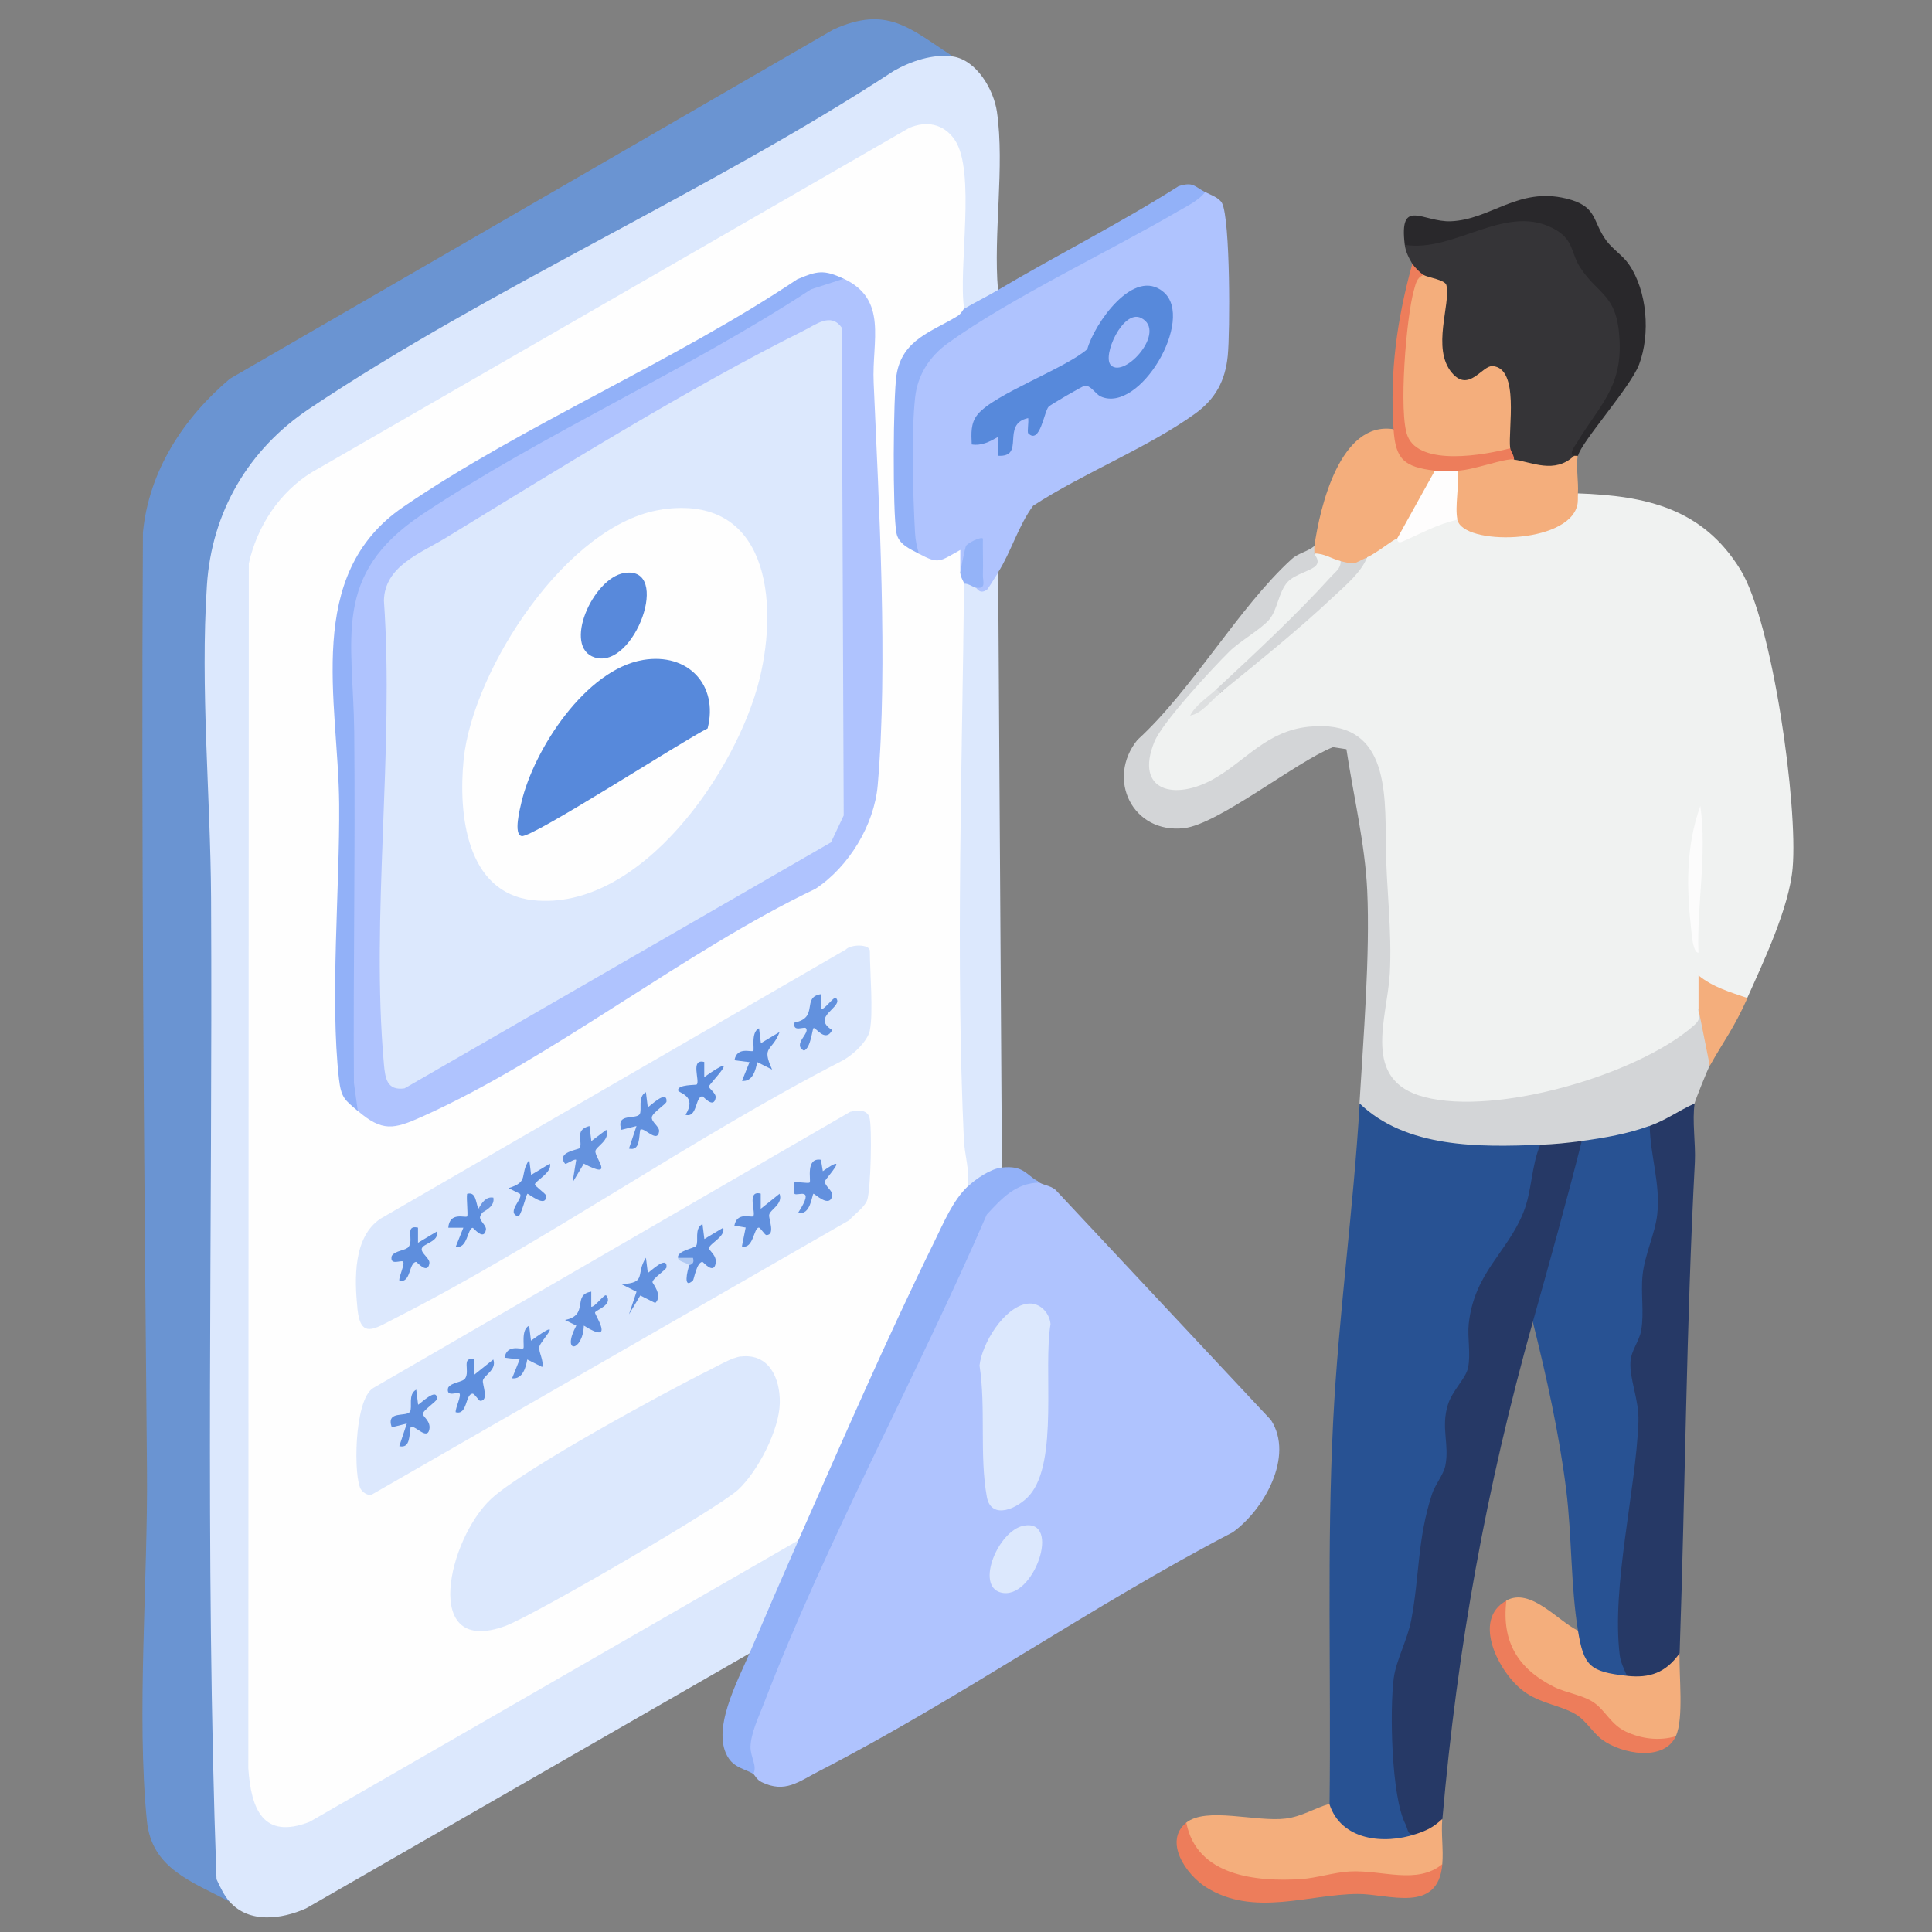 <svg width="187" height="187" viewBox="0 0 187 187" fill="none" xmlns="http://www.w3.org/2000/svg">
    <rect x="0" y="0" width="187" height="187" fill="#808080" stroke="none"/>
    <g clip-path="url(#clip0_217_14571)">
        <path d="M169.139 96.601C168.075 97.138 166.79 96.889 165.285 95.873C165.295 96.841 165.007 97.454 164.403 97.694L164.451 99.813C161.383 104.674 130.656 114.194 133.13 99.458C134.222 92.709 133.81 85.509 133.36 78.663C132.89 71.521 129.994 69.095 122.919 72.451C120.148 74.656 112.622 80.609 110.551 74.761C110.082 73.438 110.992 71.914 111.635 70.859C114.022 66.986 118.758 62.422 122.286 59.517C123.005 56.9 124.501 55.165 126.764 54.321L127.214 53.593C127.933 52.49 129.544 53.104 129.764 54.321C130.081 54.388 130.388 54.551 130.426 54.858C130.579 56.095 119.88 65.347 117.742 66.718C117.646 67.043 117.771 67.159 118.106 67.082C122.804 62.432 127.54 58.06 132.324 53.957C132.228 52.864 134.405 51.234 135.239 52.135C136.217 51.522 139.678 49.393 140.588 49.921C140.761 50.026 140.924 50.16 141.068 50.304C144.145 51.512 150.789 52.279 151.988 48.252L152.726 47.754C159.351 47.984 164.825 49.211 168.468 55.155C171.575 60.227 174.048 78.002 173.511 84.032C173.176 87.838 170.702 93.073 169.12 96.591L169.139 96.601Z" fill="#F0F2F1"/>
        <path d="M92.222 5.466C94.523 5.811 96.191 8.677 96.498 10.844C97.255 16.136 96.134 22.636 96.594 28.063C96.661 29.29 94.312 30.575 93.315 29.884C92.711 29.798 92.433 29.587 92.49 29.012L92.721 18.993C92.644 16.069 92.452 11.803 88.473 12.963L30.279 46.518C27.46 48.378 25.581 51.36 24.814 54.629L24.776 171.134C25.015 174.451 25.705 177.203 29.684 175.669L76.528 148.68L77.285 149.093C76.854 152.908 75.032 157.098 72.549 160.032L29.617 184.719C27.239 185.774 24.123 186.186 22.244 184.086L20.509 182.571C19.531 150.78 19.263 118.893 19.713 86.929L19.109 62.232C19.234 48.062 22.609 42.961 34.679 35.646C52.128 25.915 69.452 16.021 86.642 5.964C88.531 4.996 90.257 4.344 92.232 5.466H92.222Z" fill="#DCE8FD"/>
        <path d="M92.219 5.466C90.33 5.188 88.135 5.927 86.505 6.866C68.577 18.591 47.59 27.738 29.911 39.578C24.044 43.509 20.487 49.549 20.027 56.663C19.375 66.643 20.372 76.968 20.43 86.92C20.593 118.558 19.816 150.349 20.957 181.892C21.283 182.601 21.714 183.512 22.232 184.078C18.608 182.112 14.687 180.914 14.217 176.235C13.201 166.053 14.322 152.89 14.226 142.325C13.948 112.125 13.661 81.81 13.833 51.562C14.399 45.58 17.774 40.441 22.261 36.654L80.676 2.849C85.853 0.519 88.01 2.696 92.229 5.466H92.219Z" fill="#6A94D2"/>
        <path d="M100.61 114.464C101.051 114.733 101.895 114.79 102.307 115.318L123.016 137.445C125.297 140.954 122.325 146.15 119.325 148.307C105.807 155.335 92.844 164.452 79.346 171.394C77.294 172.448 76 173.599 73.728 172.496C73.219 172.256 73.047 171.777 72.903 171.691C71.58 170.521 71.791 168.364 72.395 166.811C79.163 150.196 87.006 133.485 94.887 117.187C95.558 115.787 98.99 113.065 100.61 114.455V114.464Z" fill="#AFC3FE"/>
        <path d="M149.092 110.81C149.658 112.373 148.872 115.585 148.249 117.32C147.97 118.116 147.577 118.863 147.156 119.592C143.905 123.676 142.41 127.377 142.793 132.612C140.876 135.353 140.147 138.508 140.607 142.065C138.642 146.676 137.549 151.652 137.319 156.973C134.663 163.463 134.884 170.97 137.07 177.528C136.753 179.292 132.755 178.851 131.346 178.305C129.937 177.758 127.454 176.032 128.69 174.613C128.844 162.294 128.422 149.878 129.036 137.597C129.553 127.329 131.001 117.08 131.605 106.812L132.679 106.793C137.041 110.331 142.966 110.302 148.296 110.12L149.102 110.82L149.092 110.81Z" fill="#285293"/>
        <path d="M116.65 18.588C117.168 18.857 118.031 19.144 118.29 19.681C119.086 21.311 119.066 32.135 118.836 34.436C118.597 36.852 117.647 38.616 115.682 40.035C111.138 43.314 104.772 45.835 99.997 48.951C98.569 50.878 97.859 53.428 96.603 55.403C96.623 57.254 94.523 59.42 94.417 56.861C94.494 54.722 94.571 50.61 93.756 55.077L92.96 55.403C92.231 55.489 92.155 55.154 92.231 54.531C91.072 55.163 88.742 55.192 88.953 53.582C88.387 53.083 88.071 52.68 87.869 51.961C87.304 49.871 87.457 39.594 88.042 37.37C88.56 35.404 89.662 33.832 91.311 32.643C99.451 27.696 107.638 22.941 115.883 18.387L116.65 18.598V18.588Z" fill="#AFC3FE"/>
        <path d="M159.657 108.987C160.74 110.022 160.99 112.937 161.086 114.586C161.172 116.062 161.172 117.117 160.951 118.593C159.858 121.92 159.389 125.362 159.552 128.909C158.478 131.555 158.401 134.47 159.302 137.634C158.305 144.786 157.673 151.957 157.404 159.147C157.826 160.461 157.845 161.477 157.471 162.206C155.304 164.286 150.722 160.135 152.735 157.834C152.026 153.5 152.15 148.678 151.594 144.21C150.913 138.746 149.686 133.271 148.363 127.941C148.862 121.968 150.559 115.87 153.099 110.444C154.547 109.15 157.778 108.517 159.657 108.987Z" fill="#285293"/>
        <path d="M127.214 53.582C127.214 53.726 127.761 54.176 127.425 54.675C127.051 55.221 125.374 55.538 124.654 56.305C123.734 57.292 123.686 58.97 122.852 59.967C122.066 60.897 119.985 62.076 119.008 63.045C117.349 64.684 112.488 69.928 111.731 71.807C109.785 76.601 113.735 77.521 117.493 75.383C120.609 73.61 122.603 70.762 126.668 70.341C134.309 69.564 134.098 76.39 134.136 81.817C134.175 85.872 134.75 90.129 134.52 94.232C134.271 98.614 131.72 104.558 137.847 106.178C144.826 108.019 158.517 104.04 163.943 99.265C164.605 98.681 164.442 98.508 164.384 97.683C165.937 98.019 165.937 101.662 165.477 103.148C165.305 103.465 164.068 106.523 164.02 106.791C163.541 108.153 160.914 109.84 159.648 108.977C157.548 109.744 155.305 110.137 153.09 110.435C152.563 111.623 149.802 111.921 149.083 110.799C143.168 111.048 136.092 111.134 131.586 106.791C131.96 100.483 132.622 92.362 132.334 86.179C132.123 81.673 130.992 76.975 130.321 72.517L129.026 72.316C125.489 73.706 117.943 79.774 114.607 80.158C109.631 80.724 107.033 75.403 110.091 71.616C115.412 66.764 119.87 58.807 125.028 54.109C125.671 53.524 126.572 53.4 127.224 52.844C127.914 53.045 127.914 53.361 127.224 53.572L127.214 53.582Z" fill="#D3D5D7"/>
        <path d="M153.1 110.447C151.624 116.305 149.994 122.134 148.364 127.944C143.858 144.012 141.068 159.342 139.611 176.062C139.381 177.405 138.077 178.632 137.06 177.52C136.188 177.711 136.303 177.079 136.035 176.561C134.664 173.905 134.501 165.516 134.903 162.42C135.124 160.723 136.236 158.69 136.591 156.821C137.415 152.497 137.166 149.036 138.604 144.616C138.901 143.696 139.716 142.737 139.889 141.893C140.32 139.832 139.438 138.193 140.148 135.949C140.579 134.569 141.854 133.457 142.084 132.421C142.381 131.089 142.017 129.497 142.161 128.126C142.707 123.169 145.871 121.262 147.443 117.369C148.287 115.289 148.201 112.882 149.083 110.802C150.559 110.744 151.643 110.629 153.09 110.438L153.1 110.447Z" fill="#263966"/>
        <path d="M152.373 44.112C152.603 46.528 147.253 46.202 146.544 44.476C145.556 44.457 145.393 44.016 146.179 43.383L145.422 42.933L145.47 38.292C145.153 35.512 144.53 35.963 142.67 37.324C137.809 38.57 138.95 30.642 139.334 27.976C138.289 27.727 137.771 27.277 137.79 26.625C136.975 27.315 136.611 26.951 136.697 25.532C136.371 24.995 136.045 24.343 135.969 23.71L136.534 23.049C139.228 22.866 141.865 22.224 144.463 21.141C149.046 20.153 151.999 20.796 153.657 25.656C160.752 31.878 156.754 37.966 152.373 44.131V44.112Z" fill="#353437"/>
        <path d="M164.029 106.803C163.77 108.404 164.135 110.724 164.049 112.469C163.214 128.211 163.119 144.212 162.572 160.022C162.61 162.351 158.651 164.087 157.472 162.207C157.194 161.556 156.858 160.894 156.772 160.175C155.966 153.541 158.334 144.308 158.584 137.626C158.66 135.43 157.692 133.494 157.817 131.777C157.893 130.684 158.67 129.822 158.852 128.767C159.149 127.06 158.804 125.181 158.986 123.427C159.188 121.442 160.204 119.391 160.405 117.55C160.731 114.587 159.734 111.893 159.677 108.979C161.354 108.365 162.486 107.493 164.049 106.793L164.029 106.803Z" fill="#263966"/>
        <path d="M96.966 113.007C99.056 112.796 99.219 113.611 100.609 114.464C98.299 114.502 96.937 116.017 95.509 117.561C88.769 133.159 79.996 149.065 73.937 164.884C73.458 166.12 72.681 167.741 72.643 169.054C72.614 170.042 73.333 170.943 72.912 171.691C72.154 171.24 71.167 171.115 70.553 170.224C68.722 167.578 71.425 162.669 72.547 160.023C74.091 156.409 75.711 152.65 77.283 149.084L77.379 147.655C81.741 136.103 86.861 125.125 92.738 114.742L93.677 114.819C93.869 113.352 95.787 111.818 96.956 112.997L96.966 113.007Z" fill="#92B1F8"/>
        <path d="M96.968 113.005C95.894 113.12 94.465 114.098 93.689 114.826C92.816 114.213 92.624 111.768 92.596 110.598C92.231 93.696 92.27 76.823 92.557 59.891C92.557 59.326 92.692 58.76 92.826 58.194C92.96 57.629 93.133 57.063 93.334 56.507C93.669 55.404 94.504 55.778 94.427 56.871C94.58 56.91 94.81 57.581 95.529 57.073C95.644 56.996 96.392 55.75 96.613 55.414L96.977 113.005H96.968Z" fill="#DCE8FD"/>
        <path d="M128.67 174.605C129.801 178.143 133.943 178.555 137.049 177.52C138.152 177.156 138.718 176.868 139.6 176.063C139.475 177.491 139.724 179.006 139.6 180.435C138.909 181.949 137.529 182.553 135.448 182.227C132.093 181.614 129.054 182.007 125.717 182.63C121.671 183.033 113.8 181.777 114.807 176.427C116.743 174.855 121.585 176.37 124.423 176.024C126.005 175.833 127.184 175.037 128.651 174.605H128.67Z" fill="#F4AE7C"/>
        <path d="M116.65 18.589C116.036 19.404 114.867 19.96 113.975 20.477C107.225 24.418 97.811 28.847 91.732 33.228C89.997 34.484 88.818 36.268 88.578 38.453C88.195 41.867 88.367 48.05 88.569 51.598C88.607 52.288 88.741 52.93 88.942 53.582C87.543 54.512 86.498 52.911 86.028 51.588C85.491 50.083 85.644 37.725 86.105 35.884C86.507 34.302 86.977 33.564 88.147 32.461C89.211 31.464 92.001 29.882 93.314 29.892C94.263 29.317 95.529 28.703 96.593 28.07C102.365 24.648 108.395 21.628 114.071 18.023C115.518 17.563 115.605 18.052 116.64 18.589H116.65Z" fill="#92B1F8"/>
        <path d="M152.735 157.836C153.291 161.221 153.847 161.815 157.471 162.208C159.666 162.448 161.22 161.921 162.571 160.022C162.495 162.16 162.993 166.34 162.207 168.037C159.043 170.415 155.87 167.73 153.751 165.305C149.178 164.03 143.071 160.358 145.803 154.912C148.152 153.637 150.721 156.849 152.725 157.827L152.735 157.836Z" fill="#F4AE7C"/>
        <path d="M152.737 44.11C152.631 44.427 152.516 44.427 152.372 44.11C151.74 44.024 152.535 43.017 152.679 42.778C154.769 39.298 156.974 37.533 156.763 32.989C156.552 28.416 154.74 28.646 152.938 25.875C152.085 24.562 152.315 23.296 150.675 22.299C145.939 19.423 140.848 24.495 135.968 23.699C135.403 19.059 137.723 21.523 140.427 21.417C144.281 21.264 146.927 18.09 151.577 19.212C154.683 19.96 154.069 21.389 155.498 23.316C156.111 24.131 157.07 24.735 157.636 25.549C159.448 28.148 159.755 32.328 158.652 35.271C157.827 37.466 153.053 42.768 152.737 44.12V44.11Z" fill="#29282B"/>
        <path d="M134.872 41.551C135.496 42.079 135.985 42.894 136.339 43.996C137.567 44.361 138.42 44.888 138.88 45.559C139.11 45.731 139.436 46 139.359 46.192C138.746 47.831 136.675 51.446 135.237 52.117C134.767 52.261 133.281 53.516 132.322 53.938C131.488 54.935 130.251 56.076 129.772 54.303C128.88 54.092 128.161 53.545 127.222 53.574C127.231 53.334 127.193 53.075 127.222 52.845C127.768 49.01 129.734 40.746 134.872 41.542V41.551Z" fill="#F4AE7C"/>
        <path d="M152.733 47.753C152.705 48.155 152.762 48.529 152.657 48.941C151.698 52.709 141.612 52.805 141.066 50.312C139.723 50.217 140.068 46.027 141.066 45.576C141.507 44.666 144.833 44.052 146.041 43.966C146.271 43.947 146.434 44.244 146.53 44.483C148.246 44.714 150.471 45.912 152.359 44.119H152.724C152.513 45.039 152.81 46.679 152.724 47.762L152.733 47.753Z" fill="#F4AE7C"/>
        <path d="M139.608 180.431C139.186 185.292 134.383 183.298 131.411 183.317C126.637 183.346 121.364 185.56 116.762 182.684C114.796 181.457 112.591 178.226 114.825 176.414C115.822 181.582 121.574 182.157 125.937 181.879C127.432 181.783 129.148 181.217 130.663 181.141C133.789 180.978 137.135 182.454 139.608 180.431Z" fill="#ED7D5B"/>
        <path d="M162.209 168.045C161.049 170.547 156.965 169.761 155.105 168.409C154.194 167.748 153.485 166.492 152.497 165.917C150.982 165.025 149.094 164.91 147.445 163.673C145.077 161.9 142.421 156.761 145.805 154.93C145.326 158.908 146.927 161.526 150.407 163.271C151.615 163.875 153.235 164.057 154.319 164.824C155.402 165.591 155.929 166.923 157.368 167.604C158.882 168.314 160.608 168.524 162.2 168.055L162.209 168.045Z" fill="#ED7D5B"/>
        <path d="M136.696 25.512C136.926 25.876 137.424 26.384 137.789 26.605C136.638 31.695 136.36 36.834 136.954 42.011C138.249 44.245 143.263 43.267 145.372 42.817L146.177 43.373C146.206 43.641 146.57 44.092 146.542 44.466C145.612 44.341 142.678 45.492 141.077 45.559C140.684 46.652 139.361 46.633 138.891 45.559C135.9 45.194 135.075 44.475 134.884 41.551C134.51 35.952 135.219 30.871 136.705 25.512H136.696Z" fill="#ED7D5B"/>
        <path d="M169.138 96.6C167.806 99.572 166.914 100.627 165.495 103.158L164.402 97.693V94.414C165.821 95.564 167.461 96.025 169.138 96.6Z" fill="#F4AE7C"/>
        <path d="M141.069 45.57C141.27 46.97 140.791 49.031 141.069 50.306C139.161 50.709 137.464 51.677 135.7 52.435C135.202 52.655 135.259 52.118 135.23 52.128L138.874 45.57C139.497 45.647 140.398 45.599 141.06 45.57H141.069Z" fill="#FEFDFD"/>
        <path d="M118.106 67.074C117.598 67.554 117.406 67.352 117.742 66.71C121.5 63.211 125.421 59.577 128.863 55.78C129.275 55.33 129.774 55.033 129.764 54.313C131.337 54.687 130.896 54.572 132.315 53.949C131.778 55.387 130.167 56.72 129.036 57.784C125.575 61.044 121.778 64.073 118.097 67.074H118.106Z" fill="#D4D6D8"/>
        <path d="M164.394 92.222C163.876 92.174 163.761 90.602 163.713 90.17C163.243 85.99 163.147 82.021 164.576 78.004C165.247 82.759 164.231 87.476 164.394 92.222Z" fill="#FCFCFC"/>
        <path d="M118.106 67.071C117.253 67.771 116.351 69.056 115.191 69.257C115.786 68.174 116.879 67.512 117.742 66.707L118.106 67.071Z" fill="#DDDFE0"/>
        <path d="M93.313 29.892C93.207 29.959 93.044 30.362 92.719 30.564C90.264 32.097 87.321 32.816 86.774 36.297C86.448 38.406 86.391 49.594 86.765 51.579C86.976 52.691 88.059 53.122 88.941 53.592C90.897 54.637 90.916 54.349 92.949 53.228V55.414C93.927 55.538 94.109 55.836 93.313 56.507C93.131 73.946 92.498 92.986 93.294 110.291C93.361 111.816 93.879 113.273 93.677 114.826C92.22 116.197 91.328 118.373 90.446 120.166C85.921 129.36 81.425 139.696 77.273 149.091L29.97 176.338C25.435 178.102 24.304 175.063 24.035 171.161L24.083 54.532C24.898 50.917 27.046 47.638 30.2 45.702L88.011 12.376C89.689 11.667 91.338 11.983 92.392 13.508C94.502 16.547 92.719 25.971 93.323 29.892H93.313Z" fill="#FEFEFE"/>
        <path d="M99.42 126.187C100.609 126.014 101.577 127.04 101.683 128.152C100.954 132.476 102.469 141.412 99.679 144.691C98.567 145.994 95.94 147.202 95.518 144.882C94.789 140.913 95.441 136.235 94.809 132.17C95.039 130.051 97.167 126.523 99.42 126.187Z" fill="#DCE8FD"/>
        <path d="M99.047 147.681C102.834 146.905 100.035 155.006 96.852 154.134C94.407 153.463 96.622 148.18 99.047 147.681Z" fill="#DCE8FD"/>
        <path d="M99.517 41.927C99.412 41.822 99.585 40.815 99.517 40.47C96.823 41.035 99.307 44.276 96.603 44.113V42.291C95.788 42.752 95.031 43.164 94.053 43.02C94.014 41.975 93.928 40.978 94.618 40.125C96.2 38.159 103.036 35.705 105.241 33.797C105.903 31.372 109.738 25.782 112.633 28.275C115.682 30.902 110.313 40.058 106.545 38.38C106.018 38.14 105.567 37.248 104.973 37.344C104.771 37.373 101.694 39.166 101.502 39.358C101.061 39.799 100.668 43.087 99.517 41.937V41.927Z" fill="#5789DB"/>
        <path d="M92.949 55.403C92.949 55.269 93.429 52.958 93.496 52.843C93.668 52.546 94.953 51.913 95.135 52.124C95.116 53.275 95.174 54.444 95.135 55.604C95.116 56.304 95.509 57.071 94.407 56.86C94.081 56.774 93.726 56.467 93.314 56.496C93.314 56.333 92.94 55.844 92.949 55.403Z" fill="#94B3F8"/>
        <path d="M137.79 26.613C138.212 26.863 139.871 27.083 139.995 27.591C140.446 29.413 138.528 33.718 140.532 36.086C142.181 38.032 143.456 35.357 144.472 35.434C147.109 35.645 145.949 41.541 146.169 43.391C143.696 44.043 137.426 45.174 136.237 42.202C135.355 39.987 136.112 30.649 136.86 28.07C137.033 27.486 137.109 26.863 137.781 26.623L137.79 26.613Z" fill="#F4AE7C"/>
        <path d="M34.631 107.531C34.075 106.735 33.653 105.843 33.557 104.846C33.739 90.427 33.644 76.257 33.26 62.346C33.049 55.961 36.127 51.8 41.505 48.483C53.662 41.369 65.905 34.303 78.167 27.372C79.087 26.854 80.612 26.835 81.657 26.969C85.981 29.001 84.38 32.98 84.562 37.007C85.07 48.77 85.962 64.436 84.955 76.008C84.619 79.852 82.155 83.908 78.934 86.026C66.269 92.067 53.432 102.45 40.844 108.087C38.092 109.324 36.99 109.544 34.631 107.521V107.531Z" fill="#AFC3FE"/>
        <path d="M84.206 99.7C83.976 100.831 82.442 102.231 81.397 102.73C66.766 110.275 52.759 120.217 38.148 127.647C36.26 128.606 34.898 129.641 34.601 126.698C34.304 123.755 34.179 119.728 36.835 117.954L81.866 91.906C82.355 91.388 84.196 91.359 84.196 92.049C84.196 94.072 84.541 97.984 84.196 99.7H84.206Z" fill="#DCE8FD"/>
        <path d="M82.288 107.615C82.949 107.443 83.889 107.347 84.148 108.133C84.435 108.996 84.282 115.304 83.927 116.186C83.649 116.886 82.7 117.529 82.201 118.104L35.904 144.709C35.53 144.709 35.185 144.488 34.965 144.201C34.198 143.194 34.236 135.505 36.115 134.354L82.288 107.615Z" fill="#DCE8FD"/>
        <path d="M71.721 131.297C74.444 130.981 75.518 133.416 75.479 135.784C75.431 138.411 73.361 142.399 71.453 144.183C69.545 145.966 51.607 156.387 48.923 157.375C40.687 160.404 43.41 148.9 47.552 145.065C50.6 142.236 64.358 134.739 68.644 132.62C69.487 132.199 70.839 131.393 71.721 131.288V131.297Z" fill="#DCE8FD"/>
        <path d="M81.656 26.98L78.493 28.006C66.556 35.838 52.664 41.926 40.862 49.788C32.061 55.655 34.19 61.791 34.286 70.88C34.401 82.183 34.18 93.506 34.257 104.809L34.631 107.532C33.375 106.458 33.02 106.267 32.809 104.435C31.927 96.708 32.895 85.932 32.828 77.811C32.742 67.793 29.387 55.646 39.041 49.059C50.766 41.054 65.253 35.014 77.16 27.037C79.087 26.213 79.749 26.078 81.656 26.98Z" fill="#92B1F8"/>
        <path d="M107.531 35.357C106.629 34.475 108.7 29.902 110.445 30.774C112.995 32.049 108.863 36.661 107.531 35.357Z" fill="#AEC2FD"/>
        <path d="M80.436 81.529L39.153 105.344C37.447 105.584 37.284 104.366 37.159 102.995C35.874 88.739 38.175 72.584 37.159 58.127C37.236 54.79 40.678 53.563 43.132 52.067C53.716 45.596 66.813 37.456 77.761 32.02C78.989 31.416 80.417 30.218 81.472 31.714L81.663 78.931L80.436 81.529Z" fill="#DCE8FD"/>
        <path d="M57.237 110.446L58.685 109.353C59.078 110.359 57.697 110.963 57.63 111.404C57.534 112.037 59.577 114.242 56.509 112.631L55.416 114.453L55.77 112.267C55.617 112.104 54.773 112.756 54.687 112.631C53.815 111.491 55.981 111.299 56.096 111.126C56.461 110.561 55.521 109.362 57.055 108.988L57.237 110.446Z" fill="#6492DE"/>
        <path d="M79.459 96.236V97.693C79.862 97.703 80.725 96.389 80.917 96.6C81.722 97.463 78.414 98.393 80.552 99.697C79.881 100.991 78.932 99.362 78.74 99.515C78.616 99.611 78.481 101.432 77.82 101.691C76.66 101.087 78.453 99.985 78.002 99.515C77.83 99.333 76.679 99.956 76.909 98.969C79.306 98.508 77.542 96.514 79.459 96.227V96.236Z" fill="#6291DE"/>
        <path d="M62.7 107.168C62.882 107.111 64.589 105.385 64.512 106.622C64.493 106.861 63.16 107.686 63.093 108.127C63.016 108.606 63.87 109.038 63.793 109.527C63.62 110.706 62.326 109.028 61.971 109.354C61.827 110.016 61.981 111.444 60.878 111.176L61.607 108.99L60.15 109.354C59.565 107.676 61.559 108.395 61.914 107.839C62.173 107.437 61.684 106.162 62.518 105.711L62.7 107.168Z" fill="#6190DE"/>
        <path d="M40.458 118.833V120.291L42.279 119.198C42.548 120.185 40.928 120.358 40.822 120.856C40.726 121.307 41.637 121.796 41.56 122.285C41.388 123.397 40.352 122.141 40.285 122.141C39.547 122.198 39.787 124.279 38.646 123.934C38.617 123.512 39.221 122.333 39.01 122.112C38.828 121.93 37.687 122.553 37.917 121.566C38.234 121.029 39.307 121.048 39.566 120.665C40.065 119.926 39.144 118.536 40.458 118.824V118.833Z" fill="#5E8EDD"/>
        <path d="M73.64 100.975L75.462 99.882C74.723 101.838 73.669 101.176 74.733 103.525L73.285 102.797C73.161 103.554 72.844 104.733 71.819 104.618L72.547 102.806L71.09 102.624C71.329 101.253 72.72 101.876 72.911 101.713C73.046 101.589 72.643 99.901 73.468 99.527L73.65 100.985L73.64 100.975Z" fill="#5E8EDD"/>
        <path d="M68.165 102.794V104.252C72.124 101.462 68.606 104.932 68.615 105.162C68.625 105.392 69.335 105.805 69.267 106.255C69.085 107.367 68.069 106.111 67.992 106.111C67.273 106.131 67.513 108.23 66.353 107.904C67.522 106.025 65.653 105.814 65.634 105.536C65.586 104.951 67.369 105.038 67.436 104.971C67.781 104.635 66.765 102.411 68.184 102.794H68.165Z" fill="#5C8CDC"/>
        <path d="M51.399 113.725L53.221 112.632C53.499 113.456 51.773 114.329 51.773 114.635C51.773 114.818 52.847 115.546 52.856 115.728C52.904 117.023 51.13 115.489 51.044 115.546C50.948 115.613 50.402 117.818 50.133 117.732C48.954 117.339 50.718 115.968 50.316 115.546L49.223 115C51.303 114.357 50.22 113.715 51.226 112.258L51.409 113.715L51.399 113.725Z" fill="#5E8DDD"/>
        <path d="M46.66 117.377C46.679 117.425 46.411 117.684 46.468 117.914C46.554 118.278 47.082 118.652 47.034 119.007C46.852 120.157 45.835 118.844 45.759 118.844C45.251 118.844 45.251 120.953 44.119 120.656L44.848 118.834H43.391C43.506 117.252 45.03 117.904 45.212 117.741C45.327 117.636 45.126 116.006 45.212 115.555C46.075 115.316 46.027 116.332 46.305 117.013C46.833 116.514 47.043 116.725 46.669 117.377H46.66Z" fill="#5C8DDD"/>
        <path d="M46.297 117.013C46.632 116.438 47.026 115.786 47.754 115.92C47.888 116.649 47.236 117.042 46.661 117.377C46.613 117.205 46.335 117.099 46.297 117.013Z" fill="#6B96E0"/>
        <path d="M79.46 112.267L79.642 113.36C82.441 111.394 79.891 114.098 79.853 114.319C79.776 114.798 80.648 115.249 80.553 115.718C80.313 117.013 78.817 115.479 78.731 115.546C78.587 115.661 78.443 117.703 77.264 117.367C78.961 114.74 77.159 115.824 76.9 115.546C76.862 115.507 76.862 114.491 76.9 114.453C77.034 114.328 78.233 114.587 78.367 114.453C78.53 114.29 77.926 112.008 79.46 112.257V112.267Z" fill="#6290DE"/>
        <path d="M57.228 125.029V126.486C57.583 126.534 58.522 125.173 58.685 125.393C59.376 126.304 57.65 126.803 57.592 127.042C57.544 127.244 59.625 130.264 56.509 128.308C56.423 130.849 54.285 131.127 55.78 128.308L54.688 127.761C57.084 127.301 55.32 125.307 57.238 125.02L57.228 125.029Z" fill="#6290DE"/>
        <path d="M45.925 131.587V133.045L47.746 131.587C48.11 132.594 46.835 133.102 46.739 133.629C46.672 133.984 47.363 135.614 46.471 135.585C46.337 135.585 45.934 134.885 45.742 134.895C45.023 134.914 45.263 137.014 44.103 136.688C44.074 136.266 44.678 135.087 44.467 134.866C44.285 134.684 43.144 135.307 43.374 134.32C43.691 133.783 44.764 133.802 45.023 133.418C45.522 132.68 44.601 131.29 45.915 131.578L45.925 131.587Z" fill="#5E8EDD"/>
        <path d="M73.632 115.545V117.002L75.454 115.545C75.818 116.552 74.543 117.06 74.447 117.587C74.38 117.951 75.08 119.543 74.179 119.543C74.025 119.543 73.603 118.824 73.45 118.824C72.942 118.824 72.942 120.933 71.811 120.636L72.175 118.814L71.082 118.632C71.331 117.251 72.712 117.894 72.904 117.721C73.21 117.443 72.213 115.152 73.632 115.535V115.545Z" fill="#608FDD"/>
        <path d="M40.469 135.965C40.651 135.908 42.358 134.182 42.281 135.419C42.262 135.658 40.92 136.512 40.92 136.866C40.92 137.087 41.697 137.557 41.562 138.324C41.351 139.503 40.105 137.815 39.741 138.151C39.597 138.813 39.75 140.241 38.648 139.973L39.376 137.787L37.919 138.151C37.334 136.473 39.328 137.192 39.683 136.636C39.942 136.234 39.453 134.958 40.287 134.508L40.469 135.965Z" fill="#608FDD"/>
        <path d="M51.396 129.764C54.876 127.262 52.316 129.764 52.201 130.349C52.105 130.867 52.661 131.672 52.479 132.314L51.031 131.586C50.907 132.343 50.59 133.522 49.565 133.407L50.293 131.595L48.836 131.413C49.076 130.042 50.466 130.665 50.657 130.502C50.792 130.378 50.389 128.69 51.214 128.316L51.396 129.774V129.764Z" fill="#6291DE"/>
        <path d="M62.703 123.205C62.885 123.148 64.591 121.422 64.515 122.659C64.495 122.898 63.153 123.742 63.153 124.106C63.153 124.212 64.189 125.401 63.422 126.12L61.974 125.391L60.881 127.213L61.61 125.027L60.152 124.298C62.683 124.164 61.475 123.33 62.52 121.738L62.703 123.196V123.205Z" fill="#6190DE"/>
        <path d="M65.616 121.748C65.53 121.048 67.237 120.818 67.38 120.588C67.659 120.147 67.16 118.929 67.994 118.469L68.176 119.926L69.998 118.833C70.257 119.706 68.636 120.367 68.627 120.827C68.627 121.048 69.413 121.527 69.269 122.284C69.068 123.397 68.071 122.141 67.994 122.141C67.438 122.141 67.17 123.847 67.074 123.934C66.086 124.873 66.527 122.956 66.719 122.476C66.642 122.102 66.278 121.863 65.626 121.748H65.616Z" fill="#5F8EDD"/>
        <path d="M65.617 121.75H67.075C67.276 122.421 66.739 122.402 66.71 122.479C66.451 122.162 65.665 122.153 65.617 121.75Z" fill="#B0C9F2"/>
        <path d="M48.847 148.727C49.144 148.832 49.135 148.957 48.847 149.091C49.116 150.443 49.202 152.283 48.301 153.463C48.09 152.744 47.946 149.043 48.176 148.765C48.31 148.602 48.761 148.784 48.857 148.727H48.847Z" fill="#DCE8FD"/>
        <path d="M52.125 147.261C51.943 147.846 51.492 149.83 51.78 150.166C51.886 150.29 52.566 150.137 52.854 150.185C53.468 149.984 53.583 150.003 53.218 150.549C50.457 151.949 50.812 148.967 51.761 147.27C51.876 147.098 51.991 147.107 52.125 147.27V147.261Z" fill="#DCE8FD"/>
        <path d="M60.143 143.252C60.248 143.769 59.961 145.15 60.181 145.418C60.373 145.648 61.552 144.968 61.236 146.166C60.622 146.185 59.721 146.348 59.462 145.572C59.29 145.025 59.328 142.178 60.133 143.252H60.143Z" fill="#DCE8FD"/>
        <path d="M63.057 142.525V145.075H61.964C61.964 144.069 61.609 142.467 63.057 142.525Z" fill="#DCE8FD"/>
        <path d="M69.258 137.059C69.574 138.305 69.565 139.781 69.258 141.066C68.606 141.852 68.922 141.076 68.894 140.529C68.846 139.618 68.922 138.698 68.894 137.787L67.801 137.969L69.258 137.059Z" fill="#DCE8FD"/>
        <path d="M56.133 144.711C55.97 145.698 56.085 145.996 56.861 146.533C56.622 146.705 56.334 146.686 56.209 147.137C56.027 147.769 56.459 149.035 55.778 149.083C55.778 147.453 55.586 146.245 56.142 144.711H56.133Z" fill="#DCE8FD"/>
        <path d="M67.073 138.88C67.303 139.388 67.312 139.8 66.708 139.609C66.401 139.014 65.472 139.263 64.887 139.244C65.519 138.727 66.028 137.825 67.073 138.88Z" fill="#DCE8FD"/>
        <path d="M60.879 141.795C61.262 140.789 62.528 140.798 63.055 141.613C62.528 142.524 61.847 141.613 60.879 141.795Z" fill="#DCE8FD"/>
        <path d="M67.073 141.433C66.565 141.184 66.632 140.12 66.709 139.611C66.728 139.487 67.102 139.161 67.073 138.883C67.831 139.64 67.418 140.589 67.073 141.433Z" fill="#DCE8FD"/>
        <path d="M58.319 145.074C58.597 145.927 59.451 147.318 58.319 147.624C58.53 146.963 58.089 146.579 57.955 146.167C57.552 144.921 57.965 145.64 58.319 145.074Z" fill="#DCE8FD"/>
        <path d="M69.258 141.066V137.059L69.593 137.27C69.517 138.449 70.025 140.098 69.258 141.076V141.066Z" fill="#DCE8FD"/>
        <path d="M57.227 143.619C57.706 143.437 58.08 143.121 58.684 143.255C58.799 144.118 58.732 144.415 58.319 145.077C58.08 144.338 58.732 144.089 57.227 143.619Z" fill="#DCE8FD"/>
        <path d="M54.675 148.365C54.176 148.164 54.244 147.339 54.311 146.908C53.736 146.179 53.764 146.064 54.675 146.179C55.567 147.109 54.895 147.617 54.675 148.365Z" fill="#DCE8FD"/>
        <path d="M65.615 143.254C64.809 143.887 64.416 144.5 63.793 143.254C63.793 142.928 63.822 142.774 64.157 142.89L65.615 143.254Z" fill="#DCE8FD"/>
        <path d="M64.159 142.889C64.13 143.062 63.967 143.215 63.794 143.253C63.555 142.764 63.651 141.211 63.794 140.703C64.322 141.02 64.255 142.304 64.159 142.889Z" fill="#DCE8FD"/>
        <path d="M53.583 146.169L52.126 147.262H51.762C52.03 146.773 52.692 145.939 53.219 145.805C53.497 145.776 53.612 145.901 53.583 146.169Z" fill="#DCE8FD"/>
        <path d="M54.676 146.169C54.705 146.447 54.331 146.782 54.312 146.897C54.206 146.475 53.842 146.389 53.583 146.169C53.449 146.063 53.334 145.929 53.219 145.804C53.756 145.67 54.264 145.737 54.676 146.169Z" fill="#DCE8FD"/>
        <path d="M48.848 149.09V148.726C49.26 148.467 49.701 147.94 50.123 147.633L50.305 147.815C50.334 148.572 49.423 148.793 48.848 149.09Z" fill="#DCE8FD"/>
        <path d="M54.313 149.457C53.987 149.994 53.795 150.253 53.22 150.55C53.076 150.483 52.923 150.195 52.855 150.186L54.313 149.457Z" fill="#DCE8FD"/>
        <path d="M64.072 49.308C74.301 47.822 75.375 58.129 73.525 65.693C71.348 74.6 61.981 88.271 51.579 87.13C45.069 86.411 44.36 78.684 44.878 73.507C45.75 64.84 54.896 50.651 64.062 49.318L64.072 49.308Z" fill="#FEFEFE"/>
        <path d="M62.231 63.88C66.612 63.142 69.556 66.325 68.492 70.505C66.258 71.588 51.513 81.118 50.496 80.926C49.672 80.773 50.333 78.242 50.477 77.628C51.685 72.528 56.69 64.81 62.241 63.88H62.231Z" fill="#5789DB"/>
        <path d="M60.417 55.462C65.067 54.705 61.424 64.829 57.579 63.64C54.416 62.663 57.359 55.961 60.417 55.462Z" fill="#5889DB"/>
    </g>
    <defs>
        <clipPath id="clip0_217_14571">
            <rect width="187" height="187" fill="white"/>
        </clipPath>
    </defs>
</svg>
